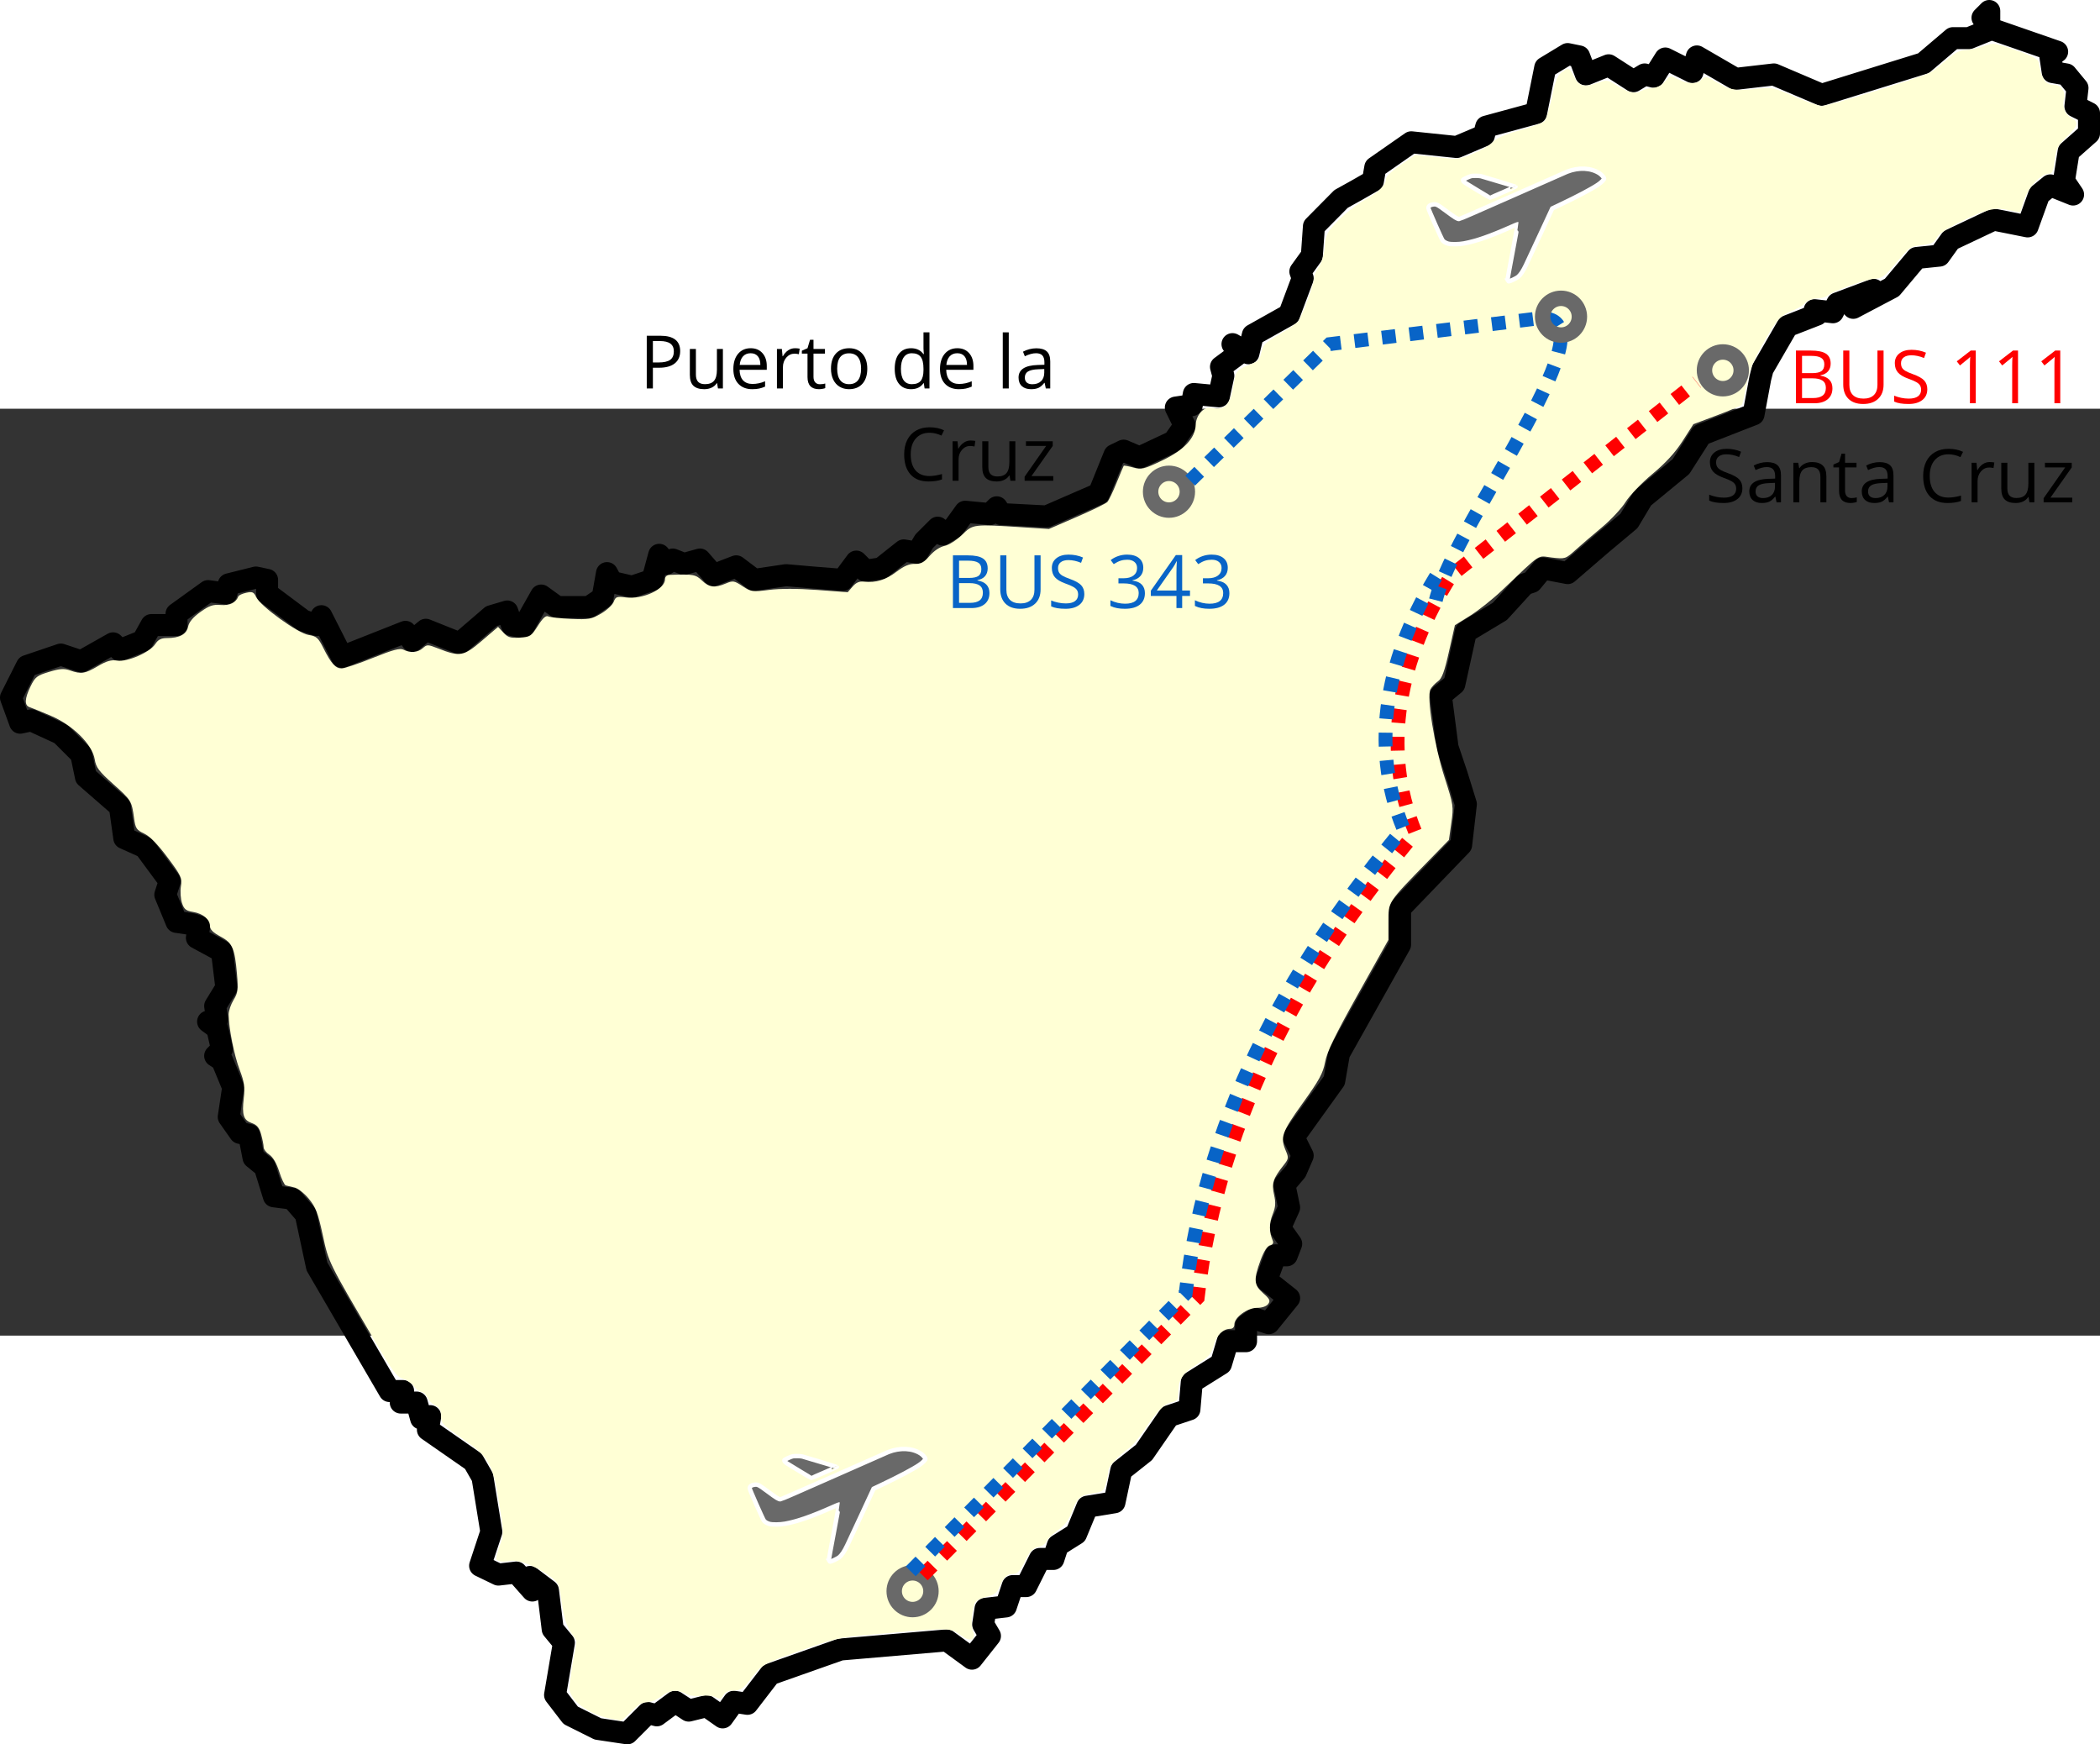 <?xml version="1.0" encoding="UTF-8" standalone="no"?>
<!-- Creator: ESRI ArcMap 9.0.0.535 -->

<svg
   xmlns:dc="http://purl.org/dc/elements/1.1/"
   xmlns:cc="http://creativecommons.org/ns#"
   xmlns:rdf="http://www.w3.org/1999/02/22-rdf-syntax-ns#"
   xmlns:svg="http://www.w3.org/2000/svg"
   xmlns="http://www.w3.org/2000/svg"
   xmlns:sodipodi="http://sodipodi.sourceforge.net/DTD/sodipodi-0.dtd"
   xmlns:inkscape="http://www.inkscape.org/namespaces/inkscape"
   width="500.856"
   height="415.994"
   viewBox="0 0 1947.684 859.574"
   id="svg3147"
   version="1.1"
   inkscape:version="0.48.4 r9939"
   sodipodi:docname="buses.svg">
  <rect x="0" y="0" width="1947.684" height="859.574" fill="#333333" stroke="none"/>
  <defs
     id="defs3216" />
  <sodipodi:namedview
     pagecolor="#ffffff"
     bordercolor="#666666"
     borderopacity="1"
     objecttolerance="10"
     gridtolerance="10"
     guidetolerance="10"
     inkscape:pageopacity="0"
     inkscape:pageshadow="2"
     inkscape:window-width="1855"
     inkscape:window-height="1056"
     id="namedview3214"
     showgrid="false"
     inkscape:zoom="1.7544124"
     inkscape:cx="123.08315"
     inkscape:cy="255.12978"
     inkscape:window-x="65"
     inkscape:window-y="24"
     inkscape:window-maximized="1"
     inkscape:current-layer="svg3147"
     fit-margin-top="0"
     fit-margin-left="0"
     fit-margin-right="0"
     fit-margin-bottom="0" />
  <path
     inkscape:connector-curvature="0"
     id="path3212"
     d="m 1844.989,-368.857 -6.294,6.294 6.294,4.105 0,-10.399 z m 2.189,16.692 -21.071,8.483 -14.777,0 -27.364,23.26 -94.408,29.28 -44.331,-18.882 -35.574,4.105 -35.848,-20.797 -4.105,14.503 -25.175,-12.588 -10.672,16.966 -8.483,-2.189 -10.399,6.294 -22.986,-14.777 -21.071,8.483 -6.294,-16.692 -10.672,-2.189 -20.797,12.588 -8.483,42.141 -46.246,12.588 -2.189,8.209 -25.175,10.672 -42.141,-4.378 -33.385,23.26 -2.189,12.588 -14.777,8.483 -14.777,8.209 -25.175,25.449 -1.915,27.091 -10.672,14.777 2.189,6.294 -12.588,33.658 -33.658,18.882 -4.105,16.966 -14.777,-8.483 6.294,8.483 -16.966,12.588 2.189,8.209 -4.105,19.155 -23.26,-2.189 -1.915,10.399 -14.777,2.189 8.209,16.692 -10.399,14.777 -31.469,14.777 -14.777,-6.294 -8.483,4.105 -14.503,35.848 -48.435,21.071 -42.141,-2.189 -4.105,-6.294 -6.294,6.294 -22.986,-2.189 -10.672,14.777 -10.399,6.294 -4.378,-6.294 -6.294,6.294 -6.294,6.294 -6.294,10.672 -12.588,-2.189 -21.071,16.692 -14.503,2.189 -8.483,-8.483 -12.588,16.966 -27.365,-2.189 -25.175,-2.189 -29.554,4.378 -16.692,-12.588 -10.672,4.105 -10.399,4.105 -12.588,-14.503 -14.777,4.105 -10.399,-4.105 -6.294,4.105 -6.294,-8.483 -6.294,23.26 -18.882,6.294 -18.882,-4.378 -4.378,-8.209 -4.105,22.986 -12.588,8.483 -29.554,0 -14.777,-10.672 -16.692,29.554 -10.399,-2.189 -4.378,-12.588 -14.777,4.378 -29.28,25.175 -31.469,-12.588 -12.588,10.399 -6.294,-8.483 -58.834,23.26 -19.155,-37.763 -4.105,8.209 -12.588,-4.105 -33.658,-25.175 0,-12.588 -10.399,-2.189 -25.175,6.294 -2.189,8.483 -16.966,-2.189 -29.28,21.071 0,10.399 -23.26,0 -8.209,14.777 -21.071,8.483 -6.294,-6.294 -29.554,16.692 -18.882,-6.294 -31.469,10.672 -14.777,29.28 8.483,23.26 10.399,-2.189 27.365,12.588 18.882,18.882 4.378,21.071 31.469,27.365 4.105,29.28 18.882,8.483 23.26,31.469 -4.105,12.588 10.399,25.175 14.777,2.189 6.294,2.189 -2.189,10.399 23.26,12.588 4.105,33.658 -10.399,16.966 1.916,12.588 -8.483,1.916 8.483,6.294 4.378,19.155 -6.294,6.294 6.294,4.105 10.399,25.175 -4.105,27.365 10.399,14.777 8.483,1.916 4.105,21.071 10.399,8.483 8.483,27.365 16.966,2.189 12.588,14.503 10.399,48.435 67.317,115.478 12.588,0 -2.189,10.672 14.777,0 4.105,14.777 8.483,-2.189 -2.189,12.588 42.141,29.28 8.483,14.777 8.209,50.624 -10.399,31.469 16.966,8.209 16.692,-1.915 14.777,16.692 -2.189,-12.588 16.692,12.588 4.378,35.848 10.399,12.588 -8.209,48.435 14.503,18.881 25.175,12.588 27.365,4.105 18.882,-18.881 8.483,2.189 16.966,-12.588 12.588,8.209 16.692,-4.105 14.777,10.399 10.399,-14.503 12.588,1.915 21.071,-27.364 65.128,-22.986 98.786,-8.483 23.26,16.966 16.692,-21.071 -6.294,-10.672 2.189,-14.503 18.882,-2.189 6.294,-18.881 12.588,0 12.588,-25.175 12.588,0 4.105,-12.588 16.966,-10.672 10.399,-25.175 25.175,-4.105 6.294,-29.554 21.071,-16.692 23.26,-33.658 18.882,-6.294 2.189,-25.175 27.091,-16.966 6.294,-21.071 16.966,0 0,-14.503 8.483,-6.294 12.588,4.105 18.881,-23.26 -21.071,-16.692 8.483,-22.986 10.399,0 4.105,-10.672 -10.399,-14.777 8.483,-18.882 -4.378,-21.071 10.672,-12.588 6.294,-14.503 -8.483,-16.966 37.763,-52.54 4.378,-25.175 56.645,-100.975 0,-33.658 56.645,-58.834 4.378,-37.763 -8.483,-27.365 -8.483,-25.175 -6.294,-48.435 12.588,-10.399 10.672,-48.435 31.469,-18.882 22.986,-25.175 6.567,-2.189 10.399,-12.588 22.986,4.378 31.743,-27.365 25.175,-21.071 12.588,-21.071 35.574,-29.28 18.881,-29.554 48.435,-18.882 6.294,-33.658 2.189,-8.483 22.986,-39.679 27.364,-10.672 -2.189,-4.105 16.966,1.916 4.105,-8.209 33.658,-12.588 -18.881,16.692 35.847,-18.882 22.986,-27.365 21.071,-2.189 10.399,-14.503 39.952,-18.882 31.469,6.294 10.672,-29.554 10.399,-8.483 21.071,8.483 -8.483,-12.588 4.378,-27.365 18.881,-16.692 0,-18.882 -12.588,-6.294 1.915,-16.966 -10.399,-12.588 -12.588,-2.189 -2.189,-14.503 6.294,-4.378 -60.749,-21.071 z"
     style="fill:none;stroke:#000000;stroke-width:20.403;stroke-linejoin:round"
     inkscape:export-filename="/home/icoloma/code/wedding/img/tenerife.png"
     inkscape:export-xdpi="89.849998"
     inkscape:export-ydpi="89.849998" />
  <path
     style="color:#000000;fill:#ffffd5;fill-opacity:1;fill-rule:nonzero;stroke:none;stroke-width:1;marker:none;visibility:visible;display:inline;overflow:visible;enable-background:accumulate"
     d="m 565.583,1214.657 c -19.865,-3.93 -37.307,-16.992 -37.452,-28.046 -0.039,-2.976 1.44,-14.048 3.286,-24.605 l 3.357,-19.194 -5.53,-8.357 c -3.668,-5.542 -6.275,-13.656 -7.741,-24.092 -3.022,-21.51 -3.15,-21.784 -13.515,-29.069 -12.28,-8.631 -28.529,-14.488 -35.404,-12.763 -3.029,0.76 -7.304,0.812 -9.501,0.115 -3.869,-1.228 -3.863,-1.65 0.192,-13.435 4.164,-12.102 4.162,-12.318 -0.381,-40.482 -5.928,-36.754 -9.262,-42.538 -34.626,-60.086 -17.758,-12.285 -19.258,-13.889 -19.258,-20.581 0,-5.553 -1.215,-7.812 -5.172,-9.615 -2.845,-1.296 -6.233,-4.684 -7.529,-7.529 -1.296,-2.845 -3.783,-5.172 -5.527,-5.172 -1.744,0 -4.704,-2.191 -6.58,-4.87 -1.875,-2.678 -6.557,-5.92 -10.403,-7.204 -5.959,-1.99 -9.796,-7.11 -25.941,-34.629 -43.774,-74.606 -42.949,-72.926 -48.551,-98.879 -4.373,-20.259 -6.423,-25.599 -12.82,-33.406 -4.209,-5.137 -10.213,-9.86 -13.426,-10.562 -3.197,-0.698 -6.816,-1.562 -8.043,-1.921 -1.227,-0.359 -3.959,-6.133 -6.071,-12.833 -2.435,-7.726 -5.775,-13.45 -9.131,-15.649 -2.91,-1.907 -5.297,-5.059 -5.303,-7.005 -0.007,-1.946 -1.047,-7.265 -2.311,-11.819 -1.717,-6.185 -3.883,-8.832 -8.557,-10.461 -7.822,-2.727 -9.371,-7.485 -7.548,-23.187 1.188,-10.234 0.513,-14.843 -3.858,-26.359 -5.109,-13.459 -10.187,-39.09 -10.17,-51.33 0.004,-3.251 2.067,-9.29 4.584,-13.418 4.012,-6.582 4.402,-9.516 3.16,-23.807 -2.11,-24.291 -4.198,-29.029 -15.411,-34.978 -6.733,-3.572 -9.656,-6.496 -9.656,-9.66 0,-6.203 -6.562,-11.634 -15.885,-13.147 -6.364,-1.033 -8.182,-2.526 -10.08,-8.274 -1.273,-3.858 -1.721,-10.797 -0.995,-15.421 1.226,-7.805 0.337,-9.723 -12.413,-26.803 -9.14,-12.243 -16.388,-19.647 -21.669,-22.135 -7.087,-3.339 -8.086,-4.843 -9.34,-14.068 -2.211,-16.263 -2.504,-16.747 -19.236,-31.722 -13.535,-12.114 -16.069,-15.505 -17.29,-23.139 -2.186,-13.671 -20.361,-31.661 -40.73,-40.316 -8.671,-3.684 -17.471,-7.253 -19.554,-7.931 -5.049,-1.643 -4.776,-7.874 0.852,-19.458 4.18,-8.603 5.874,-9.922 17.113,-13.325 10.059,-3.046 13.833,-3.303 19.491,-1.331 10.364,3.613 13.734,3.097 25.648,-3.928 8.206,-4.838 12.537,-6.094 17.978,-5.211 9.289,1.507 30.268,-7.563 35.317,-15.27 2.734,-4.172 5.517,-5.609 10.861,-5.609 11.697,0 18.235,-3.522 19.648,-10.584 0.853,-4.264 4.543,-8.687 11.316,-13.562 8.227,-5.923 11.66,-7.107 18.926,-6.527 8.352,0.667 14.16,-2.166 16.361,-7.982 0.404,-1.067 3.725,-2.584 7.381,-3.372 5.671,-1.222 7.005,-0.646 9.088,3.925 3.809,8.361 38.667,33.597 48.6,35.185 7.458,1.193 9.012,2.576 13.939,12.41 7.131,14.234 11.114,18.643 16.843,18.643 2.545,0 15.574,-4.4 28.953,-9.778 18.96,-7.621 25.233,-9.292 28.441,-7.575 6.106,3.268 13.275,2.677 17.86,-1.472 3.824,-3.461 4.655,-3.441 14.238,0.329 20.132,7.921 23.567,7.319 40.44,-7.096 l 15.113,-12.91 4.913,5.301 c 4.115,4.44 6.582,5.194 15.187,4.642 9.639,-0.619 10.675,-1.293 16.767,-10.913 4.642,-7.331 7.418,-9.823 9.739,-8.741 1.786,0.832 11.315,1.867 21.178,2.299 16.258,0.712 18.844,0.251 27.708,-4.944 5.377,-3.151 10.67,-8.079 11.762,-10.95 1.786,-4.697 2.915,-5.099 11.249,-4.01 15.529,2.029 36.318,-7.565 36.318,-16.761 0,-2.499 1.62,-4.051 4.329,-4.148 21.949,-0.784 24.059,-0.414 29.977,5.256 6.733,6.451 11.769,7.068 22.126,2.713 6.655,-2.798 7.727,-2.625 15.482,2.507 7.953,5.263 9.07,5.42 24.594,3.452 10.384,-1.317 26.507,-1.3 44.603,0.046 l 28.34,2.108 4.551,-5.259 c 3.29,-3.801 6.296,-5.06 10.845,-4.541 10.743,1.225 19.893,-1.613 29.949,-9.292 6.805,-5.196 11.806,-7.326 16.863,-7.182 5.688,0.162 8.577,-1.406 13.835,-7.508 3.994,-4.635 9.499,-8.304 13.796,-9.195 4.01,-0.831 11.139,-5.353 16.232,-10.294 10.263,-9.957 9.964,-9.921 56.726,-6.921 l 23.837,1.529 25.941,-11.25 c 14.268,-6.187 26.989,-12.398 28.269,-13.802 1.28,-1.404 5.097,-9.37 8.481,-17.703 3.384,-8.332 6.384,-15.464 6.667,-15.849 0.283,-0.384 4.258,0.337 8.834,1.602 7.636,2.112 9.83,1.581 26.715,-6.46 20.399,-9.715 30.823,-20.812 31.256,-33.273 0.319,-9.172 7.957,-17.307 14.67,-15.622 12.376,3.106 17.844,-3.11 20.778,-23.622 1.556,-10.881 2.649,-11.963 18.128,-17.946 4.303,-1.663 6.215,-4.283 7.284,-9.981 1.272,-6.78 3.338,-8.821 16.89,-16.681 8.492,-4.925 16.415,-10.503 17.605,-12.394 4.235,-6.729 14.068,-33.75 14.068,-38.661 0,-2.746 2,-7.698 4.444,-11.004 2.761,-3.735 4.909,-10.874 5.671,-18.85 1.13,-11.827 2.101,-13.745 12.329,-24.35 6.106,-6.331 17.195,-14.94 24.642,-19.131 13.669,-7.693 20.007,-14.084 20.007,-20.176 0,-1.828 6.138,-7.486 13.641,-12.574 l 13.641,-9.25 19.917,2.256 c 19.081,2.162 20.484,2.023 33.432,-3.304 7.433,-3.058 15.628,-7.901 18.21,-10.762 3.179,-3.523 11.215,-7.023 24.889,-10.842 11.107,-3.102 21.519,-6.933 23.138,-8.514 1.619,-1.581 4.7,-11.469 6.847,-21.973 2.855,-13.974 5.179,-20.133 8.658,-22.95 6.574,-5.323 7.891,-4.926 11.936,3.598 4.178,8.804 9.39,10.191 21.805,5.803 8.306,-2.936 9.398,-2.842 16.256,1.397 12.357,7.637 18.056,9.127 23.79,6.218 2.836,-1.438 8.078,-2.817 11.649,-3.065 4.011,-0.278 8.248,-2.612 11.083,-6.106 4.1,-5.052 5.134,-5.364 9.688,-2.927 10.295,5.51 18.694,6.155 23.373,1.796 4.291,-3.998 4.567,-3.952 15.744,2.638 11.888,7.01 16.935,7.706 38.081,5.251 11.535,-1.339 14.187,-0.745 32.871,7.359 11.178,4.848 22.707,8.815 25.62,8.815 6.589,0 95.082,-27.441 101.326,-31.42 2.511,-1.6 9.144,-6.872 14.741,-11.716 7.114,-6.157 12.165,-8.807 16.787,-8.807 3.636,0 11.125,-1.552 16.642,-3.449 9.906,-3.407 10.283,-3.36 30.575,3.788 15.877,5.592 20.691,8.22 21.186,11.565 2.232,15.086 6.125,20.561 14.618,20.561 5.968,0 10.533,6.829 8.611,12.883 -2.064,6.502 0.952,14.468 6.625,17.505 7.396,3.958 6.595,7.336 -4.222,17.803 -8.344,8.074 -9.647,10.639 -10.977,21.606 -1.174,9.679 -2.327,12.445 -5.189,12.445 -7.525,0 -19.505,12.701 -23.282,24.683 l -3.631,11.518 -7.814,-1.817 c -14.743,-3.428 -21.727,-2.052 -44.197,8.705 -15.202,7.278 -23.134,12.382 -25.18,16.204 -2.341,4.375 -5.186,5.871 -13.179,6.931 -12.316,1.634 -11.304,0.936 -25.584,17.641 -9.679,11.323 -12.682,13.527 -18.432,13.527 -7.11,0 -38.963,11.332 -44.298,15.76 -1.666,1.382 -6.343,2.629 -10.394,2.769 -4.051,0.141 -8.561,1.841 -10.022,3.778 -1.461,1.937 -6.552,5.112 -11.313,7.055 -12.401,5.06 -15.135,8.088 -28.315,31.367 -8.903,15.724 -12.595,24.976 -15.016,37.628 -1.766,9.227 -3.671,17.524 -4.235,18.436 -0.564,0.913 -10.935,5.376 -23.047,9.92 l -22.022,8.26 -9.994,15.599 c -6.885,10.745 -15.604,20.268 -28.023,30.604 -10.058,8.372 -21.044,19.832 -24.849,25.923 -3.751,6.004 -13.638,16.59 -21.97,23.524 -8.332,6.934 -19.362,16.403 -24.51,21.042 -9.217,8.306 -9.552,8.413 -21.92,6.978 -14.157,-1.643 -8.431,-5.424 -46.634,30.796 -8.332,7.9 -21.481,18.322 -29.218,23.16 l -14.068,8.796 -5.474,24.351 c -4.247,18.892 -6.548,25.103 -10.264,27.706 -2.634,1.845 -5.769,5.184 -6.965,7.42 -3.663,6.844 3.591,51.924 13.141,81.662 8.237,25.652 8.422,26.896 6.26,42.204 l -2.227,15.772 -18.998,19.479 c -38.213,39.179 -37.155,37.567 -37.155,56.591 l 0,16.648 -28.189,50.383 c -21.446,38.33 -28.74,53.364 -30.493,62.844 -1.926,10.42 -5.34,16.689 -20.832,38.257 -19.438,27.062 -20.975,31.412 -15.592,44.143 2.704,6.394 2.55,7.497 -1.817,12.986 -10.002,12.573 -11.497,17.072 -9.152,27.535 1.741,7.769 1.476,11.538 -1.302,18.479 -3.312,8.277 -3.292,16.315 0.061,24.087 1.034,2.397 0.232,3.837 -2.538,4.562 -2.594,0.678 -5.748,5.721 -8.78,14.033 -6.537,17.928 -6.135,22.752 2.526,30.357 6.106,5.361 6.841,6.942 4.631,9.963 -1.596,2.183 -5.652,3.592 -10.338,3.592 -8.941,0 -21.029,8.819 -21.029,15.342 0,2.521 -1.502,4.136 -3.847,4.136 -6.787,0 -12.782,6.056 -15.459,15.614 -2.227,7.955 -4.475,10.471 -15.481,17.328 -13.506,8.415 -17.157,14.062 -17.157,26.544 0,6.23 -0.879,7.455 -6.189,8.621 -7.278,1.599 -13.757,8.181 -25.813,26.226 -4.841,7.245 -11.156,14.716 -14.033,16.602 -8.705,5.704 -18.893,16.865 -18.906,20.711 -0.01,1.992 -0.993,7.151 -2.191,11.465 -1.946,7.007 -3.128,7.996 -11.08,9.267 -13.122,2.098 -15.496,4.045 -20.263,16.612 -3.207,8.456 -6.706,13.098 -13.509,17.925 -5.049,3.583 -9.72,8.212 -10.378,10.287 -0.659,2.076 -4.13,4.418 -7.713,5.205 -5.18,1.138 -7.693,3.831 -12.256,13.136 -4.135,8.43 -6.977,11.714 -10.159,11.738 -6.488,0.051 -9.283,2.458 -12.904,11.126 -2.714,6.497 -4.82,8.159 -12.922,10.198 -5.98,1.506 -10.077,3.887 -10.72,6.231 -2.861,10.427 -3.47,20.041 -1.584,25.002 3.507,9.223 -1.796,11.125 -11.59,4.156 -9.578,-6.815 -8.505,-6.792 -70.487,-1.533 -38.302,3.249 -44.404,4.345 -66.011,11.852 -46.896,16.294 -46.845,16.268 -56.94,29.201 -8.058,10.323 -10.327,11.947 -16.697,11.947 -5.172,0 -8.067,1.3 -9.703,4.356 -1.948,3.64 -3.08,3.955 -6.886,1.919 -2.505,-1.341 -8.656,-1.975 -13.67,-1.41 -5.411,0.61 -11.219,-0.139 -14.292,-1.842 -7.828,-4.339 -14.831,-3.601 -22.684,2.388 -3.902,2.976 -9.883,5.411 -13.292,5.411 -4.379,0 -8.679,2.54 -14.652,8.657 -4.649,4.761 -8.986,8.55 -9.637,8.42 -0.651,-0.131 -5.232,-1.038 -10.179,-2.017 l 0,0 z"
     id="path4278"
     inkscape:connector-curvature="0"
     inkscape:export-filename="/home/icoloma/code/wedding/img/tenerife.png"
     inkscape:export-xdpi="89.849998"
     inkscape:export-ydpi="89.849998" />
  <path
     style="fill:#696969;stroke:#ffffff;stroke-width:4.086;stroke-miterlimit:4;stroke-opacity:1;stroke-dasharray:none;fill-opacity:1"
     d="m 769.163,1068.567 c -0.182,-0.338 -0.327,-1.017 -0.323,-1.509 0.01,-0.492 2.131,-12.116 4.726,-25.832 2.595,-13.716 4.636,-24.975 4.534,-25.02 -0.101,-0.045 -2.623,1.001 -5.605,2.326 -19.975,8.876 -32.73,13.332 -44.238,15.453 -4.935,0.909 -12.099,0.983 -14.815,0.152 -2.288,-0.7 -4.068,-1.783 -4.944,-3.006 -1.168,-1.631 -13.149,-28.765 -13.149,-29.78 0,-1.935 1.594,-3.173 4.525,-3.515 2.953,-0.344 3.791,0.088 12.116,6.25 8.163,6.042 10.174,7.279 11.829,7.279 0.654,0 18.258,-7.647 49.391,-21.454 26.606,-11.8 49.441,-21.875 50.744,-22.39 10.732,-4.239 22.258,-3.675 30.054,1.47 1.975,1.304 4.279,3.958 4.279,4.93 0,0.944 -2.617,3.525 -5.702,5.623 -5.728,3.896 -19.245,11.052 -34.873,18.46 l -7.508,3.559 -11.003,23.723 c -6.052,13.048 -12.128,26.072 -13.503,28.942 -2.646,5.525 -4.984,8.996 -7.367,10.938 -1.354,1.103 -7.43,4.016 -8.378,4.016 -0.254,0 -0.61,-0.277 -0.792,-0.614 z m -27.339,-83.205 c -5.629,-3.433 -10.978,-6.7 -11.885,-7.261 -1.806,-1.116 -2.757,-2.279 -2.471,-3.02 0.202,-0.523 6.065,-3.228 7.766,-3.583 1.677,-0.35 7.083,-0.246 8.84,0.17 1.453,0.344 31.842,9.513 32.025,9.663 0.172,0.141 -23.161,10.336 -23.585,10.306 -0.25,-0.018 -5.061,-2.841 -10.69,-6.274 z"
     id="path3382"
     inkscape:connector-curvature="0"
     sodipodi:nodetypes="ccscsssssssssssssscsssscscsssccs"
     inkscape:export-filename="/home/icoloma/code/wedding/img/tenerife.png"
     inkscape:export-xdpi="89.849998"
     inkscape:export-ydpi="89.849998" />
  <path
     style="fill:#696969;stroke:#ffffff;stroke-width:4.086;stroke-miterlimit:4;stroke-opacity:1;stroke-dasharray:none;fill-opacity:1"
     d="m 1398.626,-118.741 c -0.182,-0.338 -0.327,-1.017 -0.323,-1.509 0.01,-0.492 2.131,-12.116 4.726,-25.832 2.595,-13.716 4.636,-24.975 4.535,-25.02 -0.101,-0.045 -2.624,1.001 -5.605,2.326 -19.975,8.876 -32.73,13.332 -44.238,15.453 -4.935,0.91 -12.099,0.983 -14.815,0.152 -2.288,-0.7 -4.068,-1.783 -4.944,-3.006 -1.168,-1.631 -13.149,-28.766 -13.149,-29.78 0,-1.935 1.594,-3.173 4.525,-3.515 2.953,-0.344 3.791,0.088 12.116,6.25 8.163,6.042 10.174,7.279 11.829,7.279 0.654,0 18.258,-7.647 49.391,-21.454 26.606,-11.8 49.441,-21.875 50.744,-22.39 10.732,-4.239 22.258,-3.675 30.054,1.47 1.976,1.304 4.279,3.958 4.279,4.93 0,0.944 -2.617,3.525 -5.702,5.623 -5.728,3.896 -19.245,11.052 -34.873,18.46 l -7.508,3.559 -11.003,23.723 c -6.052,13.048 -12.128,26.072 -13.503,28.942 -2.646,5.525 -4.984,8.996 -7.367,10.937 -1.354,1.103 -7.43,4.016 -8.378,4.016 -0.254,0 -0.61,-0.277 -0.792,-0.614 z m -27.339,-83.205 c -5.629,-3.433 -10.978,-6.7 -11.885,-7.261 -1.806,-1.116 -2.757,-2.279 -2.471,-3.02 0.202,-0.523 6.065,-3.228 7.766,-3.583 1.677,-0.35 7.083,-0.246 8.84,0.169 1.453,0.344 31.842,9.513 32.025,9.663 0.172,0.141 -23.161,10.336 -23.585,10.306 -0.25,-0.018 -5.061,-2.841 -10.69,-6.274 z"
     id="path3382-5"
     inkscape:connector-curvature="0"
     sodipodi:nodetypes="ccscsssssssssssssscsssscscsssccs"
     inkscape:export-filename="/home/icoloma/code/wedding/img/tenerife.png"
     inkscape:export-xdpi="89.849998"
     inkscape:export-ydpi="89.849998" />
  <path
     transform="matrix(4.469,0,0,4.469,421.271,338.201)"
     style="color:#000000;fill:none;stroke:#696969;stroke-width:3.2;stroke-linecap:butt;stroke-linejoin:bevel;stroke-miterlimit:4;stroke-dashoffset:0;stroke-opacity:1;marker:none;visibility:visible;display:inline;overflow:visible;enable-background:accumulate"
     d="m 98.941,169.703 c 0,2.106 -1.707,3.814 -3.814,3.814 -2.106,0 -3.814,-1.707 -3.814,-3.814 0,-2.106 1.707,-3.814 3.814,-3.814 2.106,0 3.814,1.707 3.814,3.814 z"
     id="path4172"
     inkscape:export-filename="/home/icoloma/code/wedding/img/tenerife.png"
     inkscape:export-xdpi="89.849998"
     inkscape:export-ydpi="89.849998" />
  <path
     transform="matrix(4.469,0,0,4.469,659.072,-681.448)"
     style="color:#000000;fill:none;stroke:#696969;stroke-width:3.2;stroke-linecap:butt;stroke-linejoin:bevel;stroke-miterlimit:4;stroke-dashoffset:0;stroke-opacity:1;marker:none;visibility:visible;display:inline;overflow:visible;enable-background:accumulate"
     d="m 98.941,169.703 c 0,2.106 -1.707,3.814 -3.814,3.814 -2.106,0 -3.814,-1.707 -3.814,-3.814 0,-2.106 1.707,-3.814 3.814,-3.814 2.106,0 3.814,1.707 3.814,3.814 z"
     id="path4172-6-8"
     inkscape:export-filename="/home/icoloma/code/wedding/img/tenerife.png"
     inkscape:export-xdpi="89.849998"
     inkscape:export-ydpi="89.849998" />
  <g
     style="font-size:68.478px;font-style:normal;font-variant:normal;font-weight:normal;font-stretch:normal;line-height:125%;letter-spacing:0px;word-spacing:0px;fill:#000000;fill-opacity:1;stroke:none;font-family:Minion LT;-inkscape-font-specification:Minion LT"
     id="text4516">
    <path
       d="m 630.847,-53.441 c -3e-5,4.949 -1.694,8.76 -5.082,11.435 -3.366,2.653 -8.192,3.979 -14.478,3.979 l -5.751,0 0,19.226 -5.684,0 0,-48.884 12.672,0 c 12.215,4.9e-5 18.323,4.748 18.323,14.244 m -25.311,10.532 5.116,0 c 5.038,2.4e-5 8.682,-0.814 10.934,-2.441 2.251,-1.627 3.377,-4.235 3.377,-7.824 -4e-5,-3.232 -1.059,-5.64 -3.176,-7.222 -2.118,-1.583 -5.417,-2.374 -9.897,-2.374 l -6.353,0 0,19.861"
       style="text-align:end;text-anchor:end;font-family:Open Sans;-inkscape-font-specification:Open Sans"
       id="path4653" />
    <path
       d="m 645.426,-55.447 0,23.773 c -10e-6,2.987 0.68,5.216 2.04,6.687 1.36,1.471 3.489,2.207 6.386,2.207 3.834,4e-6 6.632,-1.048 8.393,-3.143 1.783,-2.095 2.675,-5.517 2.675,-10.265 l 0,-19.259 5.55,0 0,36.646 -4.581,0 -0.802,-4.915 -0.301,0 c -1.137,1.806 -2.72,3.188 -4.748,4.146 -2.006,0.959 -4.302,1.438 -6.888,1.438 -4.458,-10e-7 -7.802,-1.059 -10.031,-3.176 -2.207,-2.118 -3.31,-5.506 -3.31,-10.165 l 0,-23.974 5.617,0"
       style="text-align:end;text-anchor:end;font-family:Open Sans;-inkscape-font-specification:Open Sans"
       id="path4655" />
    <path
       d="m 697.687,-18.132 c -5.417,-10e-7 -9.697,-1.65 -12.84,-4.949 -3.121,-3.299 -4.681,-7.88 -4.681,-13.742 -1e-5,-5.907 1.449,-10.599 4.347,-14.077 2.92,-3.477 6.832,-5.216 11.736,-5.216 4.592,3.7e-5 8.225,1.516 10.9,4.547 2.675,3.009 4.012,6.988 4.012,11.937 l 0,3.511 -25.244,0 c 0.111,4.302 1.193,7.568 3.243,9.797 2.073,2.229 4.982,3.344 8.727,3.344 3.945,4e-6 7.846,-0.825 11.703,-2.474 l 0,4.949 c -1.962,0.847 -3.823,1.449 -5.584,1.806 -1.739,0.379 -3.845,0.568 -6.319,0.568 M 696.182,-51.468 c -2.942,3.3e-5 -5.294,0.959 -7.055,2.876 -1.739,1.917 -2.764,4.57 -3.076,7.958 l 19.159,0 c -3e-5,-3.5 -0.78,-6.175 -2.341,-8.025 -1.56,-1.872 -3.789,-2.809 -6.687,-2.809"
       style="text-align:end;text-anchor:end;font-family:Open Sans;-inkscape-font-specification:Open Sans"
       id="path4657" />
    <path
       d="m 737.309,-56.116 c 1.627,3.7e-5 3.087,0.134 4.38,0.401 l -0.769,5.149 c -1.516,-0.334 -2.853,-0.502 -4.012,-0.502 -2.965,3.2e-5 -5.506,1.204 -7.623,3.611 -2.095,2.407 -3.143,5.406 -3.143,8.994 l 0,19.661 -5.55,0 0,-36.646 4.581,0 0.635,6.788 0.268,0 c 1.36,-2.385 2.998,-4.224 4.915,-5.517 1.917,-1.293 4.023,-1.939 6.319,-1.939"
       style="text-align:end;text-anchor:end;font-family:Open Sans;-inkscape-font-specification:Open Sans"
       id="path4659" />
    <path
       d="m 760.38,-22.713 c 0.981,4e-6 1.928,-0.067 2.842,-0.201 0.914,-0.156 1.638,-0.312 2.173,-0.468 l 0,4.246 c -0.602,0.29 -1.494,0.524 -2.675,0.702 -1.159,0.201 -2.207,0.301 -3.143,0.301 -7.089,-10e-7 -10.633,-3.734 -10.633,-11.201 l 0,-21.801 -5.25,0 0,-2.675 5.25,-2.307 2.341,-7.824 3.21,0 0,8.493 10.633,0 0,4.313 -10.633,0 0,21.566 c -10e-6,2.207 0.524,3.901 1.572,5.082 1.048,1.181 2.485,1.772 4.313,1.772"
       style="text-align:end;text-anchor:end;font-family:Open Sans;-inkscape-font-specification:Open Sans"
       id="path4661" />
    <path
       d="m 804.382,-37.157 c -4e-5,5.974 -1.505,10.644 -4.514,14.01 -3.009,3.344 -7.167,5.015 -12.472,5.015 -3.277,-10e-7 -6.186,-0.769 -8.727,-2.307 -2.541,-1.538 -4.503,-3.745 -5.885,-6.62 -1.382,-2.876 -2.073,-6.241 -2.073,-10.098 0,-5.974 1.493,-10.622 4.48,-13.943 2.987,-3.344 7.133,-5.015 12.438,-5.015 5.127,3.7e-5 9.195,1.705 12.204,5.116 3.032,3.411 4.547,8.025 4.547,13.843 m -27.919,0 c -10e-6,4.681 0.936,8.248 2.809,10.7 1.872,2.452 4.625,3.678 8.259,3.678 3.633,4e-6 6.386,-1.215 8.259,-3.645 1.895,-2.452 2.842,-6.03 2.842,-10.733 -3e-5,-4.659 -0.947,-8.192 -2.842,-10.599 -1.872,-2.43 -4.648,-3.645 -8.326,-3.645 -3.633,3.3e-5 -6.375,1.193 -8.225,3.578 -1.85,2.385 -2.775,5.941 -2.775,10.666"
       style="text-align:end;text-anchor:end;font-family:Open Sans;-inkscape-font-specification:Open Sans"
       id="path4663" />
    <path
       d="m 856.811,-23.716 -0.301,0 c -2.563,3.723 -6.398,5.584 -11.502,5.584 -4.793,-10e-7 -8.526,-1.638 -11.201,-4.915 -2.653,-3.277 -3.979,-7.936 -3.979,-13.976 -1e-5,-6.041 1.337,-10.733 4.012,-14.077 2.675,-3.344 6.397,-5.015 11.168,-5.015 4.971,3.7e-5 8.783,1.806 11.435,5.417 l 0.435,0 -0.234,-2.641 -0.134,-2.575 0,-14.913 5.55,0 0,52.027 -4.514,0 -0.736,-4.915 m -11.101,0.936 c 3.789,4e-6 6.531,-1.025 8.225,-3.076 1.716,-2.073 2.575,-5.406 2.575,-9.997 l 0,-1.17 c -3e-5,-5.194 -0.869,-8.894 -2.608,-11.101 -1.716,-2.229 -4.469,-3.344 -8.259,-3.344 -3.255,3.3e-5 -5.751,1.271 -7.49,3.812 -1.716,2.519 -2.575,6.085 -2.575,10.7 -10e-6,4.681 0.858,8.214 2.575,10.599 1.716,2.385 4.235,3.578 7.557,3.578"
       style="text-align:end;text-anchor:end;font-family:Open Sans;-inkscape-font-specification:Open Sans"
       id="path4665" />
    <path
       d="m 889.344,-18.132 c -5.417,-10e-7 -9.697,-1.65 -12.84,-4.949 -3.121,-3.299 -4.681,-7.88 -4.681,-13.742 0,-5.907 1.449,-10.599 4.347,-14.077 2.92,-3.477 6.832,-5.216 11.736,-5.216 4.592,3.7e-5 8.225,1.516 10.9,4.547 2.675,3.009 4.012,6.988 4.012,11.937 l 0,3.511 -25.244,0 c 0.111,4.302 1.193,7.568 3.243,9.797 2.073,2.229 4.982,3.344 8.727,3.344 3.945,4e-6 7.846,-0.825 11.703,-2.474 l 0,4.949 c -1.962,0.847 -3.823,1.449 -5.584,1.806 -1.739,0.379 -3.845,0.568 -6.319,0.568 m -1.505,-33.336 c -2.942,3.3e-5 -5.294,0.959 -7.055,2.876 -1.739,1.917 -2.764,4.57 -3.076,7.958 l 19.159,0 c -3e-5,-3.5 -0.78,-6.175 -2.341,-8.025 -1.56,-1.872 -3.789,-2.809 -6.687,-2.809"
       style="text-align:end;text-anchor:end;font-family:Open Sans;-inkscape-font-specification:Open Sans"
       id="path4667" />
    <path
       d="m 935.587,-18.801 -5.55,0 0,-52.027 5.55,0 0,52.027"
       style="text-align:end;text-anchor:end;font-family:Open Sans;-inkscape-font-specification:Open Sans"
       id="path4669" />
    <path
       d="m 969.959,-18.801 -1.103,-5.216 -0.267,0 c -1.828,2.296 -3.656,3.856 -5.484,4.681 -1.806,0.802 -4.068,1.204 -6.788,1.204 -3.633,-10e-7 -6.487,-0.936 -8.56,-2.809 -2.051,-1.872 -3.076,-4.536 -3.076,-7.991 0,-7.401 5.918,-11.279 17.755,-11.636 l 6.219,-0.201 0,-2.274 c -3e-5,-2.876 -0.624,-4.993 -1.872,-6.353 -1.226,-1.382 -3.199,-2.073 -5.918,-2.073 -3.054,3.3e-5 -6.509,0.936 -10.365,2.809 l -1.705,-4.246 c 1.806,-0.981 3.778,-1.75 5.918,-2.307 2.162,-0.557 4.324,-0.836 6.487,-0.836 4.369,3.7e-5 7.601,0.97 9.697,2.909 2.118,1.939 3.176,5.049 3.176,9.329 l 0,25.01 -4.113,0 m -12.539,-3.912 c 3.455,4e-6 6.163,-0.947 8.125,-2.842 1.984,-1.895 2.976,-4.547 2.976,-7.958 l 0,-3.31 -5.55,0.234 c -4.414,0.156 -7.601,0.847 -9.563,2.073 -1.939,1.204 -2.909,3.087 -2.909,5.651 -10e-6,2.006 0.602,3.533 1.806,4.581 1.226,1.048 2.931,1.572 5.116,1.572"
       style="text-align:end;text-anchor:end;font-family:Open Sans;-inkscape-font-specification:Open Sans"
       id="path4671" />
    <path
       d="m 862.06,22.293 c -5.372,4.4e-5 -9.619,1.794 -12.739,5.383 -3.098,3.567 -4.648,8.459 -4.648,14.679 -10e-6,6.398 1.493,11.346 4.48,14.846 3.009,3.477 7.289,5.216 12.84,5.216 3.41,4e-6 7.3,-0.613 11.669,-1.839 l 0,4.982 c -3.388,1.271 -7.568,1.906 -12.539,1.906 -7.2,-10e-7 -12.762,-2.185 -16.685,-6.554 -3.901,-4.369 -5.851,-10.577 -5.851,-18.624 0,-5.038 0.936,-9.451 2.809,-13.241 1.895,-3.789 4.614,-6.71 8.158,-8.76 3.567,-2.051 7.757,-3.076 12.572,-3.076 5.127,4.9e-5 9.607,0.936 13.441,2.809 l -2.407,4.882 c -3.7,-1.739 -7.401,-2.608 -11.101,-2.608"
       style="text-align:end;text-anchor:end;font-family:Open Sans;-inkscape-font-specification:Open Sans"
       id="path4673" />
    <path
       d="m 900.211,29.481 c 1.627,3.7e-5 3.087,0.134 4.38,0.401 l -0.769,5.149 c -1.516,-0.334 -2.853,-0.502 -4.012,-0.502 -2.965,3.2e-5 -5.506,1.204 -7.624,3.611 -2.095,2.407 -3.143,5.406 -3.143,8.994 l 0,19.661 -5.55,0 0,-36.646 4.581,0 0.635,6.788 0.267,0 c 1.36,-2.385 2.998,-4.224 4.915,-5.517 1.917,-1.293 4.023,-1.939 6.319,-1.939"
       style="text-align:end;text-anchor:end;font-family:Open Sans;-inkscape-font-specification:Open Sans"
       id="path4675" />
    <path
       d="m 916.662,30.15 0,23.773 c -2e-5,2.987 0.68,5.216 2.04,6.687 1.36,1.471 3.489,2.207 6.386,2.207 3.834,4e-6 6.632,-1.048 8.393,-3.143 1.783,-2.095 2.675,-5.517 2.675,-10.265 l 0,-19.259 5.55,0 0,36.646 -4.581,0 -0.802,-4.915 -0.301,0 c -1.137,1.806 -2.72,3.188 -4.748,4.146 -2.006,0.959 -4.302,1.438 -6.888,1.438 -4.458,-10e-7 -7.802,-1.059 -10.031,-3.176 -2.207,-2.118 -3.31,-5.506 -3.31,-10.165 l 0,-23.974 5.617,0"
       style="text-align:end;text-anchor:end;font-family:Open Sans;-inkscape-font-specification:Open Sans"
       id="path4677" />
    <path
       d="m 976.881,66.796 -26.582,0 0,-3.778 19.995,-28.555 -18.758,0 0,-4.313 24.843,0 0,4.313 -19.727,28.02 20.229,0 0,4.313"
       style="text-align:end;text-anchor:end;font-family:Open Sans;-inkscape-font-specification:Open Sans"
       id="path4679" />
  </g>
  <path
     inkscape:connector-curvature="0"
     style="color:#000000;fill:none;stroke:#696969;stroke-width:14.302;stroke-linecap:butt;stroke-linejoin:bevel;stroke-miterlimit:4;stroke-opacity:1;stroke-dashoffset:0;marker:none;visibility:visible;display:inline;overflow:visible;enable-background:accumulate"
     d="m 1614.93,-35.608 c 0,9.413 -7.631,17.044 -17.044,17.044 -9.413,0 -17.044,-7.631 -17.044,-17.044 0,-9.413 7.631,-17.044 17.044,-17.044 9.413,0 17.044,7.631 17.044,17.044 z"
     id="path4172-6-8-6"
     inkscape:export-filename="/home/icoloma/code/wedding/img/tenerife.png"
     inkscape:export-xdpi="89.849998"
     inkscape:export-ydpi="89.849998" />
  <g
     style="font-size:68.478px;font-style:normal;font-variant:normal;font-weight:normal;font-stretch:normal;line-height:125%;letter-spacing:0px;word-spacing:0px;fill:#000000;fill-opacity:1;stroke:none;font-family:Minion LT;-inkscape-font-specification:Minion LT"
     id="text4516-5">
    <path
       d="m 1615.998,73.758 c 0,4.302 -1.56,7.657 -4.681,10.064 -3.121,2.407 -7.356,3.611 -12.706,3.611 -5.796,0 -10.254,-0.747 -13.375,-2.24 l 0,-5.484 c 2.006,0.847 4.191,1.516 6.554,2.006 2.363,0.49 4.703,0.736 7.022,0.736 3.789,4e-6 6.643,-0.713 8.56,-2.14 1.917,-1.449 2.876,-3.455 2.876,-6.019 0,-1.694 -0.346,-3.076 -1.036,-4.146 -0.669,-1.092 -1.806,-2.095 -3.411,-3.009 -1.583,-0.914 -4.001,-1.95 -7.256,-3.11 -4.547,-1.627 -7.802,-3.555 -9.763,-5.784 -1.939,-2.229 -2.909,-5.138 -2.909,-8.727 0,-3.767 1.415,-6.765 4.247,-8.994 2.831,-2.229 6.576,-3.344 11.235,-3.344 4.859,4.9e-5 9.329,0.892 13.408,2.675 l -1.772,4.949 c -4.035,-1.694 -7.958,-2.541 -11.77,-2.541 -3.009,4.5e-5 -5.361,0.646 -7.055,1.939 -1.694,1.293 -2.541,3.087 -2.541,5.383 0,1.694 0.312,3.087 0.936,4.18 0.624,1.07 1.672,2.062 3.143,2.976 1.494,0.892 3.767,1.884 6.821,2.976 5.127,1.828 8.649,3.789 10.566,5.885 1.939,2.095 2.909,4.815 2.909,8.158"
       style="text-align:end;text-anchor:end;font-family:Open Sans;-inkscape-font-specification:Open Sans"
       id="path4682" />
    <path
       d="m 1647.696,86.765 -1.103,-5.216 -0.268,0 c -1.828,2.296 -3.656,3.856 -5.484,4.681 -1.806,0.802 -4.068,1.204 -6.788,1.204 -3.633,0 -6.487,-0.936 -8.56,-2.809 -2.051,-1.872 -3.076,-4.536 -3.076,-7.991 0,-7.401 5.918,-11.279 17.755,-11.636 l 6.219,-0.201 0,-2.274 c 0,-2.876 -0.624,-4.993 -1.872,-6.353 -1.226,-1.382 -3.199,-2.073 -5.918,-2.073 -3.054,3.3e-5 -6.509,0.936 -10.365,2.809 l -1.705,-4.246 c 1.806,-0.981 3.778,-1.75 5.918,-2.307 2.162,-0.557 4.324,-0.836 6.487,-0.836 4.369,3.7e-5 7.601,0.97 9.697,2.909 2.118,1.939 3.176,5.049 3.176,9.329 l 0,25.01 -4.113,0 m -12.539,-3.912 c 3.455,4e-6 6.163,-0.947 8.125,-2.842 1.984,-1.895 2.976,-4.547 2.976,-7.958 l 0,-3.31 -5.55,0.234 c -4.414,0.156 -7.601,0.847 -9.563,2.073 -1.939,1.204 -2.909,3.087 -2.909,5.651 0,2.006 0.602,3.533 1.806,4.581 1.226,1.048 2.931,1.572 5.116,1.572"
       style="text-align:end;text-anchor:end;font-family:Open Sans;-inkscape-font-specification:Open Sans"
       id="path4684" />
    <path
       d="m 1688.354,86.765 0,-23.706 c 0,-2.987 -0.68,-5.216 -2.04,-6.687 -1.36,-1.471 -3.489,-2.207 -6.386,-2.207 -3.834,3.3e-5 -6.643,1.037 -8.426,3.11 -1.783,2.073 -2.675,5.495 -2.675,10.265 l 0,19.226 -5.551,0 0,-36.646 4.514,0 0.903,5.015 0.268,0 c 1.137,-1.806 2.731,-3.199 4.781,-4.18 2.051,-1.003 4.336,-1.505 6.854,-1.505 4.414,3.8e-5 7.735,1.07 9.964,3.21 2.229,2.118 3.344,5.517 3.344,10.198 l 0,23.907 -5.551,0"
       style="text-align:end;text-anchor:end;font-family:Open Sans;-inkscape-font-specification:Open Sans"
       id="path4686" />
    <path
       d="m 1717.11,82.852 c 0.981,4e-6 1.928,-0.067 2.842,-0.201 0.914,-0.156 1.638,-0.312 2.173,-0.468 l 0,4.246 c -0.602,0.29 -1.494,0.524 -2.675,0.702 -1.159,0.201 -2.207,0.301 -3.143,0.301 -7.089,0 -10.633,-3.734 -10.633,-11.201 l 0,-21.801 -5.25,0 0,-2.675 5.25,-2.307 2.341,-7.824 3.21,0 0,8.493 10.633,0 0,4.313 -10.633,0 0,21.566 c 0,2.207 0.524,3.901 1.572,5.082 1.048,1.181 2.485,1.772 4.313,1.772"
       style="text-align:end;text-anchor:end;font-family:Open Sans;-inkscape-font-specification:Open Sans"
       id="path4688" />
    <path
       d="m 1752.017,86.765 -1.103,-5.216 -0.268,0 c -1.828,2.296 -3.656,3.856 -5.484,4.681 -1.806,0.802 -4.068,1.204 -6.788,1.204 -3.633,0 -6.487,-0.936 -8.56,-2.809 -2.051,-1.872 -3.076,-4.536 -3.076,-7.991 0,-7.401 5.918,-11.279 17.755,-11.636 l 6.219,-0.201 0,-2.274 c 0,-2.876 -0.624,-4.993 -1.872,-6.353 -1.226,-1.382 -3.199,-2.073 -5.918,-2.073 -3.054,3.3e-5 -6.509,0.936 -10.365,2.809 l -1.705,-4.246 c 1.806,-0.981 3.778,-1.75 5.918,-2.307 2.162,-0.557 4.324,-0.836 6.487,-0.836 4.369,3.7e-5 7.601,0.97 9.697,2.909 2.118,1.939 3.176,5.049 3.176,9.329 l 0,25.01 -4.113,0 m -12.539,-3.912 c 3.455,4e-6 6.163,-0.947 8.125,-2.842 1.984,-1.895 2.976,-4.547 2.976,-7.958 l 0,-3.31 -5.55,0.234 c -4.414,0.156 -7.601,0.847 -9.563,2.073 -1.939,1.204 -2.909,3.087 -2.909,5.651 0,2.006 0.602,3.533 1.806,4.581 1.226,1.048 2.931,1.572 5.116,1.572"
       style="text-align:end;text-anchor:end;font-family:Open Sans;-inkscape-font-specification:Open Sans"
       id="path4690" />
    <path
       d="m 1807.154,42.261 c -5.372,4.5e-5 -9.619,1.794 -12.739,5.383 -3.098,3.567 -4.648,8.459 -4.648,14.679 0,6.398 1.493,11.346 4.48,14.846 3.009,3.477 7.289,5.216 12.84,5.216 3.41,5e-6 7.3,-0.613 11.669,-1.839 l 0,4.982 c -3.388,1.271 -7.568,1.906 -12.539,1.906 -7.2,0 -12.762,-2.185 -16.685,-6.554 -3.901,-4.369 -5.851,-10.577 -5.851,-18.624 0,-5.038 0.936,-9.451 2.809,-13.241 1.895,-3.789 4.614,-6.71 8.159,-8.76 3.567,-2.051 7.757,-3.076 12.572,-3.076 5.127,4.9e-5 9.607,0.936 13.441,2.809 l -2.407,4.882 c -3.7,-1.739 -7.401,-2.608 -11.101,-2.608"
       style="text-align:end;text-anchor:end;font-family:Open Sans;-inkscape-font-specification:Open Sans"
       id="path4692" />
    <path
       d="m 1845.305,49.45 c 1.627,3.8e-5 3.087,0.134 4.38,0.401 l -0.769,5.149 c -1.516,-0.334 -2.853,-0.502 -4.012,-0.502 -2.965,3.2e-5 -5.506,1.204 -7.623,3.611 -2.095,2.407 -3.143,5.406 -3.143,8.994 l 0,19.661 -5.551,0 0,-36.646 4.581,0 0.635,6.788 0.268,0 c 1.36,-2.385 2.998,-4.224 4.915,-5.517 1.917,-1.293 4.024,-1.939 6.319,-1.939"
       style="text-align:end;text-anchor:end;font-family:Open Sans;-inkscape-font-specification:Open Sans"
       id="path4694" />
    <path
       d="m 1861.756,50.118 0,23.773 c 0,2.987 0.68,5.216 2.04,6.687 1.36,1.471 3.489,2.207 6.386,2.207 3.834,4e-6 6.632,-1.048 8.393,-3.143 1.783,-2.095 2.675,-5.517 2.675,-10.265 l 0,-19.259 5.55,0 0,36.646 -4.581,0 -0.802,-4.915 -0.301,0 c -1.137,1.806 -2.72,3.188 -4.748,4.146 -2.006,0.959 -4.302,1.438 -6.888,1.438 -4.458,0 -7.802,-1.059 -10.031,-3.176 -2.207,-2.118 -3.31,-5.506 -3.31,-10.165 l 0,-23.974 5.617,0"
       style="text-align:end;text-anchor:end;font-family:Open Sans;-inkscape-font-specification:Open Sans"
       id="path4696" />
    <path
       d="m 1921.975,86.765 -26.582,0 0,-3.778 19.995,-28.555 -18.758,0 0,-4.313 24.843,0 0,4.313 -19.727,28.02 20.229,0 0,4.313"
       style="text-align:end;text-anchor:end;font-family:Open Sans;-inkscape-font-specification:Open Sans"
       id="path4698" />
  </g>
  <path
     style="fill:none;stroke:#ff0000;stroke-width:3.3;stroke-linecap:butt;stroke-linejoin:miter;stroke-miterlimit:4;stroke-opacity:1;stroke-dasharray:3.3, 3.3;stroke-dashoffset:0"
     d="m 220.062,375.689 65.57,-66.238 c 5.151,-44.949 26.831,-80.778 51.932,-110.906 -8.346,-20.185 -3.868,-41.795 8.59,-61.41 l 58.502,-45.996"
     id="path4570"
     inkscape:connector-curvature="0"
     transform="matrix(3.889,0,0,3.889,0,-379.052)"
     sodipodi:nodetypes="ccccc" />
  <path
     style="fill:none;stroke:#0864c7;stroke-width:12.833;stroke-linecap:butt;stroke-linejoin:miter;stroke-miterlimit:4;stroke-opacity:1;stroke-dasharray:12.833, 12.833;stroke-dashoffset:0"
     d="m 1331.705,177.506 c 18.592,-74.513 173.208,-270.893 92.925,-261.004 l -191.339,23.569 -129.43,126.621"
     id="path4570-2"
     inkscape:connector-curvature="0"
     sodipodi:nodetypes="cscc" />
  <path
     style="fill:none;stroke:#0864c7;stroke-width:12.833;stroke-linecap:butt;stroke-linejoin:miter;stroke-miterlimit:4;stroke-opacity:1;stroke-dasharray:12.833,12.833;stroke-dashoffset:0"
     d="M 844.659,1078.169 1099.641,820.59 c 20.03,-174.792 104.34,-314.12 201.948,-431.283 -32.457,-78.493 -15.041,-162.527 33.405,-238.804"
     id="path4570-5"
     inkscape:connector-curvature="0"
     sodipodi:nodetypes="cccc" />
  <g
     style="font-size:68.466px;font-style:normal;font-variant:normal;font-weight:normal;font-stretch:normal;line-height:125%;letter-spacing:0px;word-spacing:0px;fill:#0864c7;fill-opacity:1;stroke:none;font-family:Minion LT;-inkscape-font-specification:Minion LT"
     id="text4627">
    <path
       d="m 883.814,135.981 13.807,0 c 6.486,5e-5 11.177,0.97 14.074,2.908 2.897,1.939 4.346,5.004 4.346,9.193 -4e-5,2.897 -0.814,5.293 -2.44,7.188 -1.605,1.872 -3.956,3.087 -7.054,3.644 l 0,0.334 c 7.422,1.27 11.132,5.171 11.132,11.701 -5e-5,4.368 -1.482,7.778 -4.446,10.23 -2.942,2.452 -7.065,3.677 -12.369,3.677 l -17.05,0 0,-48.876 m 5.683,20.928 9.361,0 c 4.012,3e-5 6.898,-0.624 8.659,-1.872 1.761,-1.27 2.641,-3.399 2.641,-6.385 -3e-5,-2.741 -0.981,-4.714 -2.942,-5.917 -1.961,-1.226 -5.082,-1.839 -9.361,-1.839 l -8.358,0 0,16.013 m 0,4.814 0,18.287 10.196,0 c 3.945,0 6.909,-0.758 8.893,-2.273 2.006,-1.538 3.009,-3.934 3.009,-7.188 -4e-5,-3.031 -1.025,-5.26 -3.076,-6.686 -2.028,-1.426 -5.126,-2.14 -9.294,-2.14 l -9.728,0"
       style="fill:#0864c7;font-family:Open Sans;-inkscape-font-specification:Open Sans"
       id="path4701" />
    <path
       d="m 965.118,135.981 0,31.626 c -4e-5,5.572 -1.683,9.951 -5.048,13.138 -3.365,3.187 -7.99,4.781 -13.874,4.781 -5.884,0 -10.442,-1.605 -13.673,-4.814 -3.209,-3.209 -4.814,-7.622 -4.814,-13.239 l 0,-31.492 5.683,0 0,31.893 c -1e-5,4.079 1.114,7.21 3.343,9.394 2.229,2.184 5.505,3.276 9.829,3.276 4.123,1e-5 7.299,-1.092 9.528,-3.276 2.229,-2.206 3.343,-5.36 3.343,-9.461 l 0,-31.826 5.683,0"
       style="fill:#0864c7;font-family:Open Sans;-inkscape-font-specification:Open Sans"
       id="path4703" />
    <path
       d="m 1005.67,171.852 c 0,4.301 -1.56,7.656 -4.68,10.063 -3.12,2.407 -7.355,3.611 -12.704,3.611 -5.795,0 -10.252,-0.747 -13.372,-2.24 l 0,-5.483 c 2.006,0.847 4.19,1.516 6.552,2.006 2.362,0.49 4.703,0.735 7.02,0.735 3.789,1e-5 6.642,-0.713 8.558,-2.14 1.917,-1.449 2.875,-3.455 2.875,-6.018 -2e-5,-1.694 -0.345,-3.076 -1.036,-4.145 -0.669,-1.092 -1.805,-2.095 -3.41,-3.009 -1.582,-0.914 -4.001,-1.95 -7.255,-3.109 -4.547,-1.627 -7.801,-3.555 -9.762,-5.784 -1.939,-2.229 -2.908,-5.137 -2.908,-8.725 -10e-6,-3.767 1.415,-6.764 4.246,-8.993 2.83,-2.229 6.575,-3.343 11.233,-3.343 4.859,4e-5 9.327,0.892 13.406,2.674 l -1.772,4.948 c -4.034,-1.694 -7.957,-2.541 -11.768,-2.541 -3.009,4e-5 -5.36,0.646 -7.054,1.939 -1.694,1.293 -2.541,3.087 -2.541,5.382 -1e-5,1.694 0.312,3.087 0.936,4.179 0.624,1.07 1.672,2.062 3.143,2.975 1.493,0.892 3.767,1.883 6.82,2.975 5.126,1.828 8.647,3.789 10.564,5.884 1.939,2.095 2.909,4.814 2.909,8.157"
       style="fill:#0864c7;font-family:Open Sans;-inkscape-font-specification:Open Sans"
       id="path4705" />
    <path
       d="m 1060.363,147.481 c 0,3.12 -0.88,5.672 -2.641,7.656 -1.738,1.984 -4.212,3.31 -7.422,3.978 l 0,0.267 c 3.922,0.49 6.831,1.738 8.726,3.744 1.894,2.006 2.841,4.636 2.842,7.89 -10e-5,4.658 -1.616,8.246 -4.848,10.765 -3.232,2.496 -7.823,3.744 -13.774,3.744 -2.585,0 -4.959,-0.201 -7.121,-0.602 -2.14,-0.379 -4.223,-1.059 -6.252,-2.039 l 0,-5.282 c 2.117,1.048 4.368,1.85 6.753,2.407 2.407,0.535 4.68,0.802 6.82,0.802 8.447,0 12.67,-3.31 12.67,-9.929 -10e-5,-5.928 -4.658,-8.893 -13.974,-8.893 l -4.814,0 0,-4.781 4.881,0 c 3.811,3e-5 6.831,-0.836 9.06,-2.507 2.229,-1.694 3.343,-4.034 3.343,-7.02 0,-2.385 -0.825,-4.257 -2.474,-5.616 -1.627,-1.359 -3.845,-2.039 -6.653,-2.039 -2.14,4e-5 -4.157,0.29 -6.051,0.869 -1.895,0.58 -4.056,1.649 -6.486,3.209 l -2.808,-3.744 c 2.006,-1.582 4.313,-2.819 6.92,-3.711 2.63,-0.914 5.394,-1.371 8.291,-1.371 4.747,4e-5 8.436,1.092 11.066,3.276 2.63,2.162 3.945,5.137 3.945,8.926"
       style="fill:#0864c7;font-family:Open Sans;-inkscape-font-specification:Open Sans"
       id="path4707" />
    <path
       d="m 1103.689,173.624 -7.255,0 0,11.233 -5.316,0 0,-11.233 -23.769,0 0,-4.847 23.201,-33.063 5.884,0 0,32.863 7.255,0 0,5.048 m -12.57,-5.048 0,-16.247 c 0,-3.187 0.111,-6.786 0.334,-10.798 l -0.268,0 c -1.07,2.14 -2.073,3.911 -3.009,5.316 l -15.278,21.73 18.22,0"
       style="fill:#0864c7;font-family:Open Sans;-inkscape-font-specification:Open Sans"
       id="path4709" />
    <path
       d="m 1138.725,147.481 c 0,3.12 -0.88,5.672 -2.641,7.656 -1.738,1.984 -4.212,3.31 -7.422,3.978 l 0,0.267 c 3.923,0.49 6.831,1.738 8.726,3.744 1.894,2.006 2.842,4.636 2.842,7.89 0,4.658 -1.616,8.246 -4.848,10.765 -3.232,2.496 -7.823,3.744 -13.774,3.744 -2.585,0 -4.959,-0.201 -7.121,-0.602 -2.139,-0.379 -4.223,-1.059 -6.252,-2.039 l 0,-5.282 c 2.117,1.048 4.368,1.85 6.753,2.407 2.407,0.535 4.68,0.802 6.82,0.802 8.447,0 12.67,-3.31 12.67,-9.929 0,-5.928 -4.658,-8.893 -13.974,-8.893 l -4.814,0 0,-4.781 4.881,0 c 3.811,3e-5 6.831,-0.836 9.06,-2.507 2.229,-1.694 3.343,-4.034 3.343,-7.02 0,-2.385 -0.825,-4.257 -2.474,-5.616 -1.627,-1.359 -3.845,-2.039 -6.653,-2.039 -2.14,4e-5 -4.157,0.29 -6.051,0.869 -1.894,0.58 -4.056,1.649 -6.486,3.209 l -2.808,-3.744 c 2.006,-1.582 4.313,-2.819 6.92,-3.711 2.63,-0.914 5.394,-1.371 8.291,-1.371 4.747,4e-5 8.436,1.092 11.066,3.276 2.63,2.162 3.945,5.137 3.945,8.926"
       style="fill:#0864c7;font-family:Open Sans;-inkscape-font-specification:Open Sans"
       id="path4711" />
  </g>
  <g
     inkscape:transform-center-x="80.205913"
     inkscape:transform-center-y="-6.460575"
     style="font-size:68.466px;font-style:normal;font-variant:normal;font-weight:normal;font-stretch:normal;line-height:125%;letter-spacing:0px;word-spacing:0px;fill:#ff0000;fill-opacity:1;stroke:none;font-family:Minion LT;-inkscape-font-specification:Minion LT"
     id="text4627-6">
    <path
       d="m 1665.652,-53.951 13.807,0 c 6.486,4.9e-5 11.177,0.97 14.074,2.908 2.897,1.939 4.346,5.004 4.346,9.193 -1e-4,2.897 -0.814,5.293 -2.441,7.188 -1.605,1.872 -3.956,3.087 -7.054,3.644 l 0,0.334 c 7.422,1.27 11.133,5.171 11.133,11.701 0,4.368 -1.482,7.778 -4.446,10.23 -2.942,2.452 -7.065,3.677 -12.369,3.677 l -17.05,0 0,-48.876 m 5.683,20.928 9.361,0 c 4.012,2.8e-5 6.898,-0.624 8.659,-1.872 1.761,-1.27 2.641,-3.399 2.641,-6.385 -10e-5,-2.741 -0.981,-4.714 -2.942,-5.917 -1.961,-1.226 -5.082,-1.839 -9.361,-1.839 l -8.358,0 0,16.013 m 0,4.814 0,18.287 10.196,0 c 3.945,4.9e-6 6.909,-0.758 8.893,-2.273 2.006,-1.538 3.009,-3.934 3.009,-7.188 -10e-5,-3.031 -1.025,-5.26 -3.076,-6.686 -2.028,-1.426 -5.126,-2.14 -9.294,-2.14 l -9.728,0"
       style="fill:#ff0000;font-family:Open Sans;-inkscape-font-specification:Open Sans"
       id="path4714" />
    <path
       d="m 1746.956,-53.951 0,31.626 c -10e-5,5.572 -1.683,9.951 -5.048,13.138 -3.365,3.187 -7.99,4.781 -13.874,4.781 -5.884,-7e-7 -10.442,-1.605 -13.673,-4.814 -3.209,-3.209 -4.814,-7.622 -4.814,-13.239 l 0,-31.492 5.683,0 0,31.893 c 0,4.079 1.114,7.21 3.343,9.394 2.229,2.184 5.505,3.276 9.829,3.276 4.123,4.3e-6 7.299,-1.092 9.528,-3.276 2.229,-2.206 3.343,-5.36 3.343,-9.461 l 0,-31.826 5.683,0"
       style="fill:#ff0000;font-family:Open Sans;-inkscape-font-specification:Open Sans"
       id="path4716" />
    <path
       d="m 1787.507,-18.08 c 0,4.301 -1.56,7.656 -4.68,10.063 -3.12,2.407 -7.355,3.611 -12.704,3.611 -5.795,-7e-7 -10.252,-0.747 -13.372,-2.24 l 0,-5.483 c 2.006,0.847 4.19,1.516 6.553,2.006 2.362,0.49 4.703,0.735 7.021,0.735 3.789,4.3e-6 6.641,-0.713 8.558,-2.14 1.917,-1.449 2.875,-3.455 2.875,-6.018 0,-1.694 -0.345,-3.076 -1.036,-4.145 -0.669,-1.092 -1.805,-2.095 -3.41,-3.009 -1.582,-0.914 -4.001,-1.95 -7.255,-3.109 -4.547,-1.627 -7.801,-3.555 -9.762,-5.784 -1.939,-2.229 -2.909,-5.137 -2.909,-8.725 0,-3.767 1.415,-6.764 4.246,-8.993 2.83,-2.229 6.575,-3.343 11.233,-3.343 4.859,5e-5 9.327,0.892 13.406,2.674 l -1.772,4.948 c -4.034,-1.694 -7.957,-2.541 -11.768,-2.541 -3.009,4.5e-5 -5.36,0.646 -7.054,1.939 -1.694,1.293 -2.541,3.087 -2.541,5.382 0,1.694 0.312,3.087 0.936,4.179 0.624,1.07 1.671,2.062 3.143,2.975 1.493,0.892 3.767,1.883 6.82,2.975 5.126,1.828 8.647,3.789 10.564,5.884 1.939,2.095 2.909,4.814 2.909,8.157"
       style="fill:#ff0000;font-family:Open Sans;-inkscape-font-specification:Open Sans"
       id="path4718" />
    <path
       d="m 1832.472,-5.075 -5.416,0 0,-34.835 c 0,-2.897 0.089,-5.639 0.268,-8.224 -0.468,0.468 -0.992,0.958 -1.571,1.471 -0.579,0.513 -3.232,2.686 -7.957,6.519 l -2.942,-3.811 12.938,-9.996 4.68,0 0,48.876"
       style="fill:#ff0000;font-family:Open Sans;-inkscape-font-specification:Open Sans"
       id="path4720" />
    <path
       d="m 1871.653,-5.075 -5.416,0 0,-34.835 c 0,-2.897 0.089,-5.639 0.268,-8.224 -0.468,0.468 -0.992,0.958 -1.571,1.471 -0.58,0.513 -3.232,2.686 -7.957,6.519 l -2.942,-3.811 12.938,-9.996 4.68,0 0,48.876"
       style="fill:#ff0000;font-family:Open Sans;-inkscape-font-specification:Open Sans"
       id="path4722" />
    <path
       d="m 1910.834,-5.075 -5.416,0 0,-34.835 c 0,-2.897 0.089,-5.639 0.267,-8.224 -0.468,0.468 -0.992,0.958 -1.571,1.471 -0.58,0.513 -3.232,2.686 -7.957,6.519 l -2.942,-3.811 12.938,-9.996 4.68,0 0,48.876"
       style="fill:#ff0000;font-family:Open Sans;-inkscape-font-specification:Open Sans"
       id="path4724" />
  </g>
  <path
     transform="matrix(4.469,0,0,4.469,1022.672,-843.77)"
     style="color:#000000;fill:none;stroke:#696969;stroke-width:3.2;stroke-linecap:butt;stroke-linejoin:bevel;stroke-miterlimit:4;stroke-dashoffset:0;stroke-opacity:1;marker:none;visibility:visible;display:inline;overflow:visible;enable-background:accumulate"
     d="m 98.941,169.703 c 0,2.106 -1.707,3.814 -3.814,3.814 -2.106,0 -3.814,-1.707 -3.814,-3.814 0,-2.106 1.707,-3.814 3.814,-3.814 2.106,0 3.814,1.707 3.814,3.814 z"
     id="path4172-6"
     inkscape:export-filename="/home/icoloma/code/wedding/img/tenerife.png"
     inkscape:export-xdpi="89.849998"
     inkscape:export-ydpi="89.849998" />
</svg>
